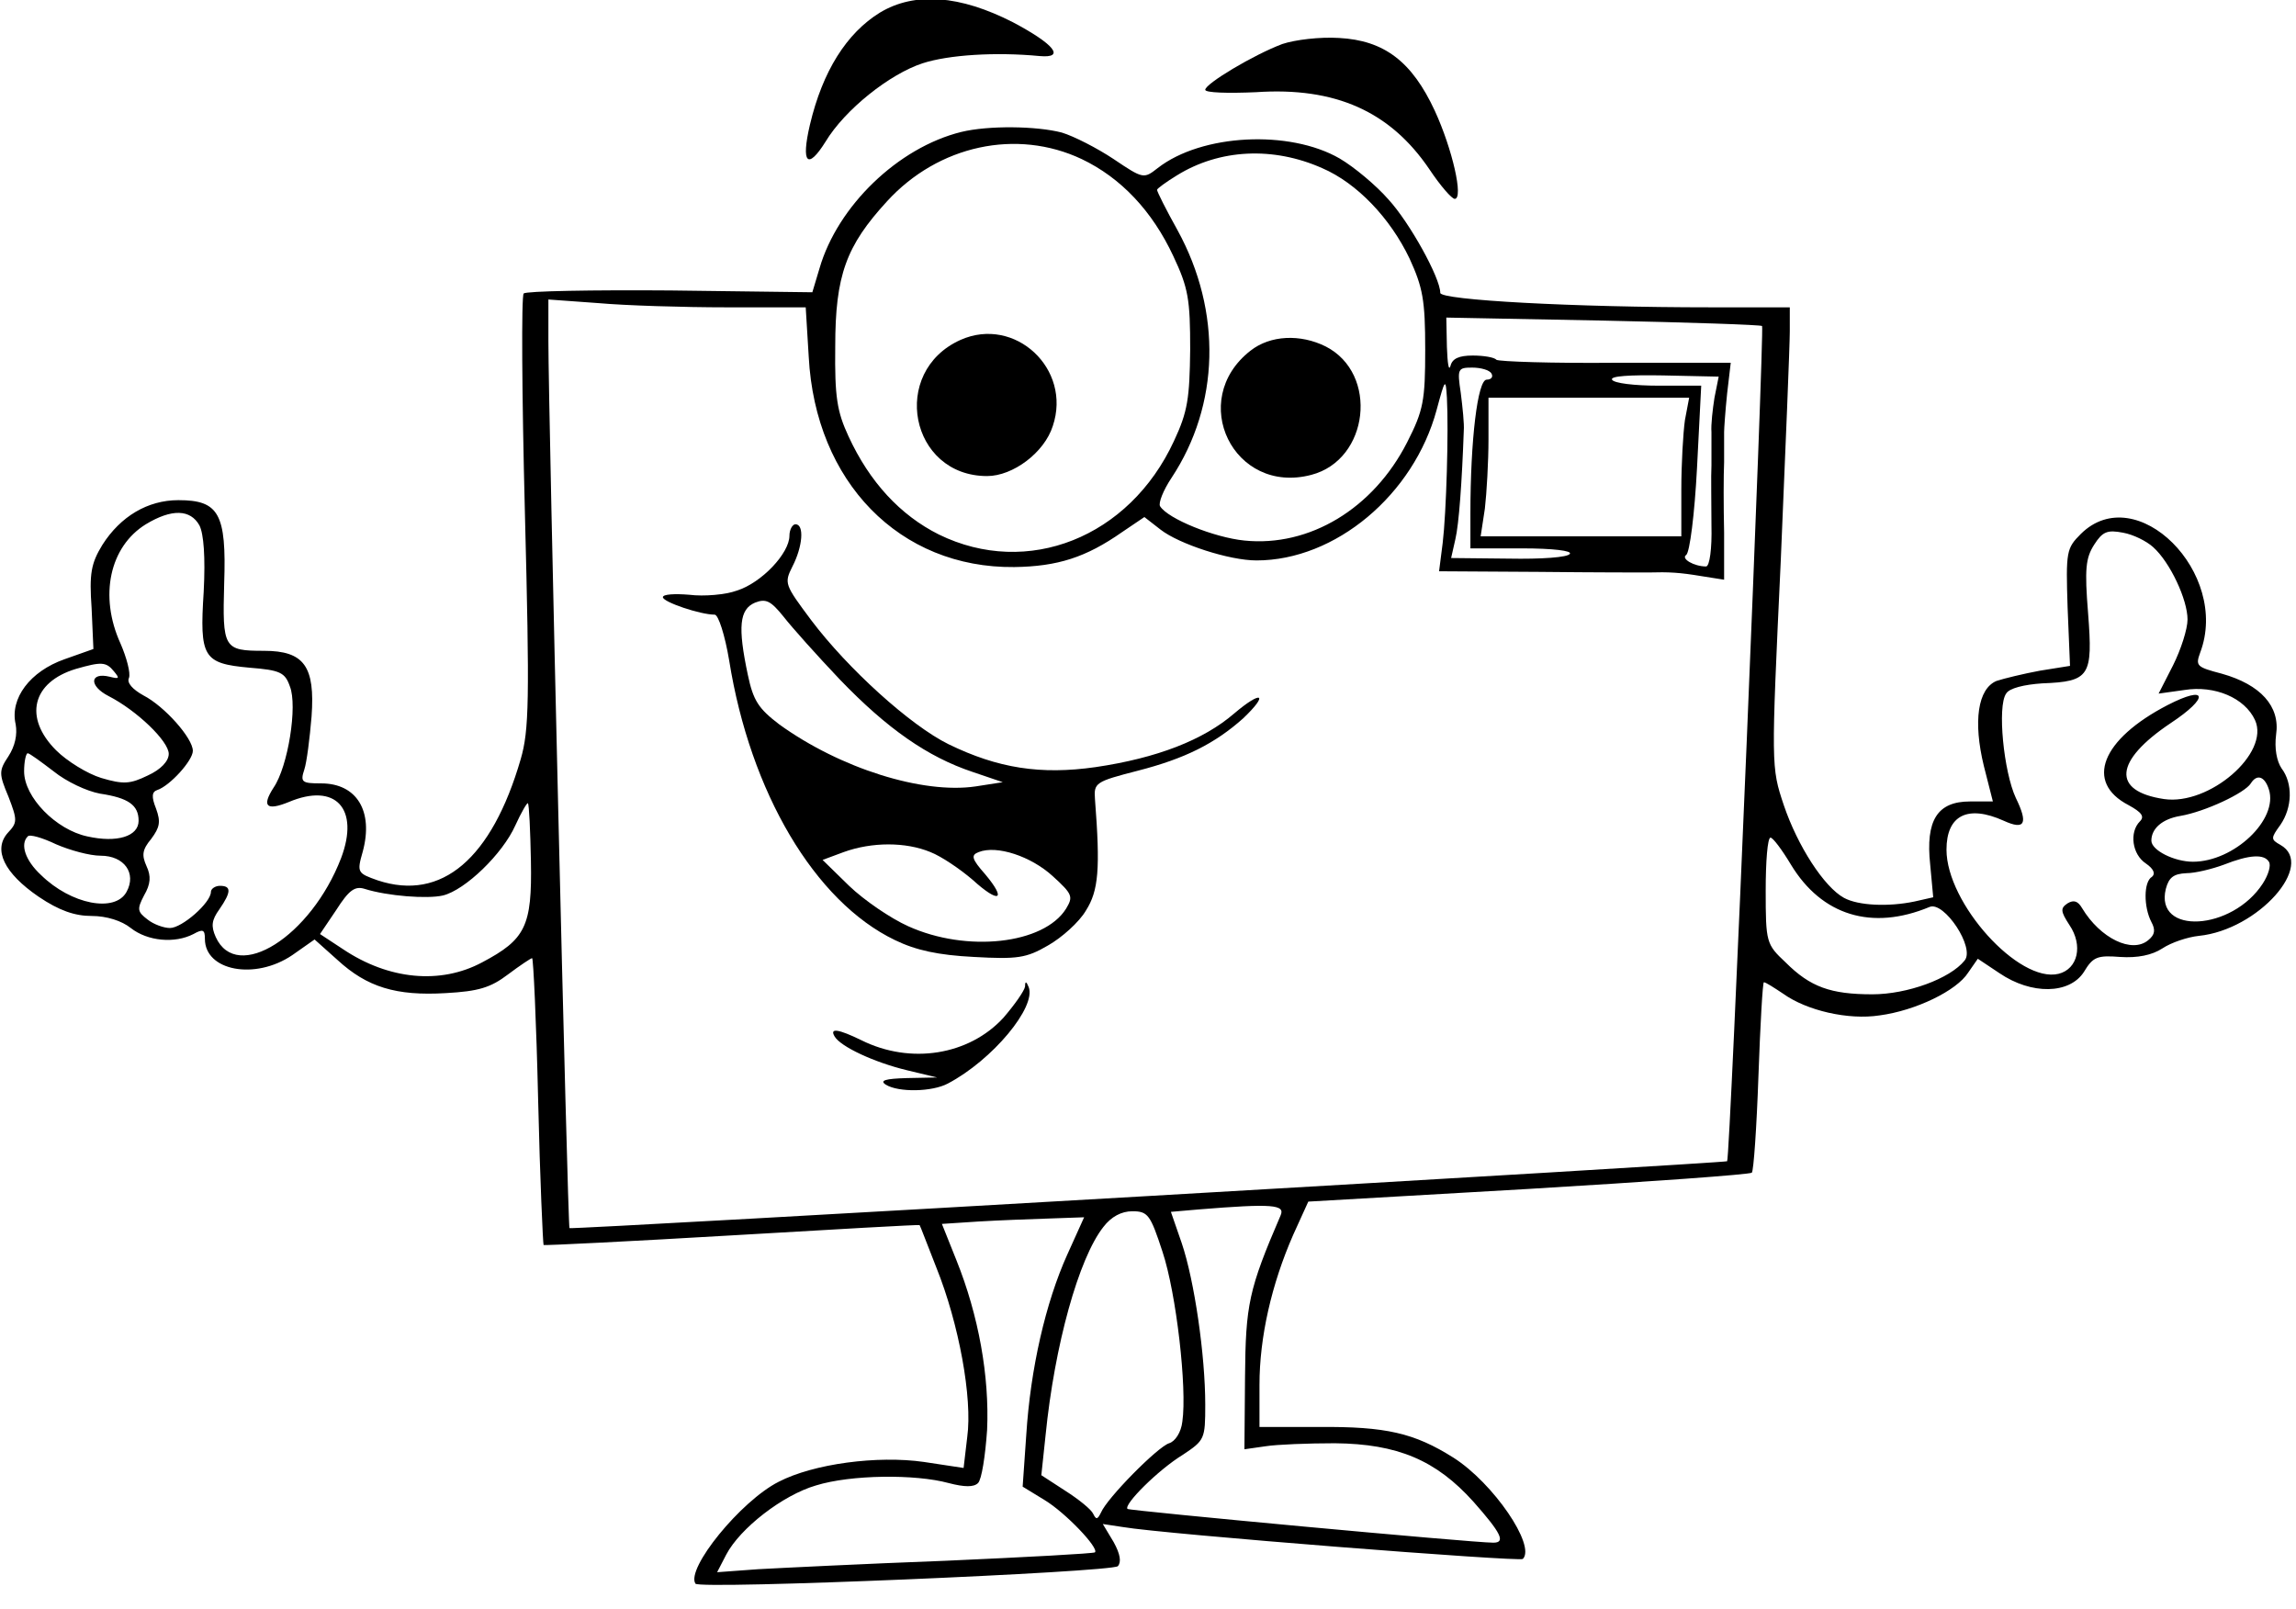<?xml version="1.0" standalone="no"?>
<!DOCTYPE svg PUBLIC "-//W3C//DTD SVG 20010904//EN"
 "http://www.w3.org/TR/2001/REC-SVG-20010904/DTD/svg10.dtd">
<svg version="1.0" xmlns="http://www.w3.org/2000/svg"
 width="381pt" height="267pt" viewBox="0 0 381 267"
 preserveAspectRatio="xMidYMid meet">
<g transform="translate(0,267) scale(0.1,-0.1)"
fill="#000000" stroke="none">
<path d="M1460 2649 c-55 -34 -95 -97 -116 -186 -15 -64 -4 -76 26 -28 32 53
106 112 161 130 43 14 121 19 194 12 44 -4 24 20 -44 56 -88 45 -163 51 -221
16z"/>
<path d="M2128 2597 c-48 -18 -128 -66 -128 -76 0 -5 38 -6 84 -4 132 9 223
-32 288 -128 18 -27 37 -49 42 -49 15 0 -4 83 -33 146 -38 82 -84 117 -159
121 -32 2 -73 -3 -94 -10z"/>
<path d="M1595 2451 c-105 -26 -205 -123 -235 -226 l-12 -40 -235 3 c-130 1
-240 -1 -244 -5 -4 -4 -3 -168 2 -363 8 -312 7 -362 -7 -410 -48 -165 -131
-236 -237 -201 -34 12 -35 13 -25 48 18 67 -10 113 -69 113 -32 0 -35 2 -28
23 4 12 9 52 12 88 6 83 -12 109 -79 109 -67 0 -69 4 -66 112 4 116 -9 138
-76 138 -51 0 -96 -27 -126 -74 -19 -31 -22 -48 -18 -105 l3 -68 -48 -17 c-57
-20 -91 -65 -81 -108 3 -17 -1 -36 -12 -53 -16 -24 -16 -29 0 -67 15 -39 15
-43 -1 -60 -25 -28 -6 -67 51 -106 34 -23 60 -32 88 -32 25 0 50 -8 65 -20 28
-22 73 -26 104 -10 16 9 19 7 19 -8 0 -53 83 -69 145 -27 l37 26 38 -34 c49
-45 97 -60 180 -55 54 3 74 9 103 31 20 15 38 27 40 27 2 0 7 -106 10 -236 3
-130 8 -238 9 -240 2 -1 143 6 313 16 170 10 310 18 311 17 1 -1 13 -33 28
-71 37 -92 60 -216 51 -281 l-6 -51 -66 10 c-77 11 -183 -3 -241 -33 -63 -32
-154 -144 -138 -169 6 -10 689 19 701 29 6 7 4 20 -7 40 l-18 30 33 -5 c70
-12 658 -58 664 -53 22 22 -49 126 -115 168 -65 41 -112 52 -224 51 l-98 0 0
70 c0 79 20 167 56 249 l25 55 365 21 c202 12 368 24 371 27 3 3 8 75 11 161
3 85 7 155 9 155 3 0 17 -9 32 -19 39 -28 108 -44 160 -36 60 8 128 41 147 71
l16 23 36 -24 c53 -36 116 -35 140 2 15 25 22 28 60 25 29 -2 53 3 70 14 15
10 42 19 61 21 98 10 194 118 135 151 -16 9 -16 11 0 33 20 29 21 69 2 94 -8
12 -12 33 -9 56 7 47 -26 83 -90 101 -42 11 -44 13 -36 35 50 132 -106 288
-198 197 -24 -24 -25 -29 -22 -122 l4 -97 -50 -8 c-27 -5 -60 -13 -72 -17 -31
-13 -39 -67 -21 -141 l15 -59 -38 0 c-54 0 -74 -31 -66 -105 l5 -54 -31 -7
c-43 -9 -93 -7 -117 6 -33 18 -77 86 -100 154 -21 63 -21 64 -5 405 8 188 15
359 15 381 l0 40 -132 0 c-226 0 -448 12 -448 24 0 25 -51 117 -86 155 -20 23
-57 54 -81 68 -83 48 -229 41 -302 -16 -23 -18 -24 -18 -73 15 -27 18 -66 38
-86 44 -42 11 -122 12 -167 1z m200 -45 c65 -31 117 -86 152 -161 25 -53 28
-72 28 -155 -1 -81 -4 -103 -27 -152 -74 -160 -243 -227 -390 -155 -64 32
-115 87 -150 163 -19 41 -23 65 -22 149 0 118 18 167 86 241 85 93 215 121
323 70z m399 -15 c58 -25 113 -83 145 -150 22 -48 26 -69 26 -151 0 -85 -3
-101 -30 -154 -56 -110 -162 -174 -270 -163 -50 5 -127 36 -140 57 -3 5 5 26
19 47 80 121 84 276 10 411 -19 34 -34 64 -34 67 0 2 15 13 33 24 71 44 160
48 241 12z m-988 -231 l131 0 5 -82 c11 -208 151 -351 341 -349 72 1 119 16
179 58 l37 25 27 -21 c31 -24 114 -51 159 -51 131 0 261 109 299 250 14 52 15
53 17 20 3 -56 -1 -191 -7 -241 l-6 -47 166 -1 c91 -1 173 -1 181 -1 35 1 52
0 88 -6 l38 -6 0 78 c-1 44 -1 96 0 117 0 20 0 43 0 50 0 6 2 35 5 64 l6 51
-191 0 c-105 -1 -194 2 -198 5 -3 4 -21 7 -39 7 -23 0 -34 -5 -37 -17 -3 -10
-5 4 -6 31 l-1 49 260 -5 c143 -3 262 -7 264 -9 4 -4 -53 -1382 -58 -1386 -3
-3 -1918 -114 -1921 -111 -3 3 -35 1353 -35 1472 l0 69 83 -6 c45 -4 141 -7
213 -7z m1269 -110 c3 -5 0 -10 -8 -10 -15 0 -27 -100 -27 -222 l0 -58 86 0
c51 0 83 -4 79 -9 -3 -6 -48 -9 -101 -8 l-96 1 7 31 c6 25 11 96 14 180 1 11
-2 39 -5 63 -6 40 -5 42 19 42 14 0 29 -4 32 -10z m370 -40 c-3 -19 -6 -45 -5
-57 0 -13 0 -38 0 -55 -1 -18 0 -63 0 -100 1 -38 -3 -68 -9 -68 -20 0 -42 13
-33 19 6 4 14 68 18 144 l7 137 -71 0 c-39 0 -74 4 -77 10 -3 6 29 8 85 7 l92
-2 -7 -35z m-49 -37 c-3 -21 -6 -73 -6 -115 l0 -78 -166 0 -167 0 7 46 c3 26
6 78 6 115 l0 69 166 0 167 0 -7 -37z m-2465 -175 c7 -14 10 -52 7 -110 -7
-109 -1 -119 76 -126 51 -4 59 -8 67 -31 13 -32 -3 -133 -27 -168 -20 -31 -12
-39 25 -24 78 33 118 -11 87 -93 -50 -130 -173 -208 -208 -131 -8 18 -7 28 6
46 20 29 20 39 1 39 -8 0 -15 -5 -15 -10 0 -18 -48 -60 -68 -60 -10 0 -27 6
-37 14 -17 13 -18 17 -6 40 11 19 12 32 4 49 -8 18 -7 27 8 45 14 19 16 28 8
50 -8 20 -7 28 2 31 21 7 59 49 59 65 0 21 -47 74 -82 92 -18 10 -28 21 -24
29 3 8 -4 34 -14 57 -36 79 -18 161 42 198 43 26 74 25 89 -2z m3242 -36 c28
-25 57 -87 57 -120 0 -16 -11 -50 -24 -76 l-24 -47 43 6 c50 8 100 -13 117
-50 25 -55 -76 -142 -151 -131 -87 13 -83 63 11 126 65 43 61 64 -5 30 -110
-57 -138 -128 -65 -166 22 -12 27 -19 19 -27 -18 -18 -13 -55 10 -70 13 -9 16
-17 10 -22 -14 -8 -14 -50 -1 -75 7 -13 6 -21 -5 -30 -27 -23 -80 3 -110 53
-7 12 -14 14 -24 8 -12 -8 -12 -13 3 -36 23 -34 14 -73 -18 -81 -66 -16 -186
117 -186 206 0 57 35 75 95 48 35 -16 41 -5 20 38 -20 43 -31 152 -16 173 5 9
30 15 60 17 79 3 84 12 76 116 -6 74 -4 92 10 114 14 22 22 25 48 20 17 -3 39
-14 50 -24z m-3384 -206 c10 -12 9 -13 -7 -9 -33 8 -35 -15 -2 -32 47 -24 100
-75 100 -96 0 -12 -13 -26 -35 -36 -29 -14 -40 -15 -77 -4 -23 7 -57 28 -75
46 -54 54 -40 113 33 135 42 12 50 12 63 -4z m-100 -166 c21 -17 55 -33 77
-37 47 -7 64 -19 64 -45 0 -26 -36 -37 -85 -26 -52 11 -105 65 -105 108 0 16
3 30 6 30 3 0 22 -14 43 -30z m3676 -30 c16 -50 -58 -120 -126 -120 -31 0 -69
19 -69 35 0 20 18 36 48 41 41 7 107 38 117 54 10 16 23 12 30 -10z m-2884
-119 c2 -108 -9 -130 -81 -168 -69 -37 -155 -29 -231 22 l-38 25 27 40 c21 33
31 40 47 35 38 -12 104 -17 130 -11 37 9 99 69 120 116 10 22 20 39 21 37 2
-2 4 -45 5 -96z m-714 9 c39 0 60 -29 43 -60 -19 -35 -92 -21 -142 28 -26 24
-35 51 -22 64 3 4 24 -2 47 -13 23 -10 56 -19 74 -19z m2805 -15 c51 -84 134
-110 230 -70 24 10 76 -68 58 -89 -24 -30 -95 -56 -153 -56 -69 0 -103 12
-144 53 -32 30 -33 33 -33 119 0 48 3 88 8 88 4 0 19 -20 34 -45z m793 5 c4
-6 -1 -22 -10 -36 -51 -79 -180 -86 -161 -9 5 19 13 25 34 26 15 0 43 7 62 14
43 17 67 18 75 5z m-1640 -587 c-53 -123 -58 -148 -59 -268 l-1 -120 35 5 c19
3 71 5 115 5 104 -1 168 -28 230 -97 46 -52 54 -68 33 -68 -35 0 -604 53 -607
56 -7 7 51 65 92 90 36 24 37 26 37 83 0 82 -18 206 -39 268 l-18 52 46 4
c123 10 144 8 136 -10z m-196 -60 c23 -69 41 -227 33 -282 -2 -18 -12 -33 -22
-36 -19 -6 -103 -91 -113 -115 -6 -12 -8 -12 -13 -2 -3 7 -24 24 -46 38 l-40
26 7 66 c15 150 55 294 96 346 13 17 30 26 48 26 26 0 30 -6 50 -67z m-158 -5
c-36 -80 -61 -189 -68 -299 l-6 -86 36 -22 c35 -21 91 -80 84 -87 -2 -2 -113
-8 -248 -14 -134 -5 -274 -12 -311 -14 l-68 -5 15 29 c23 44 94 99 149 115 58
18 165 19 220 4 27 -7 42 -7 49 0 6 6 12 45 15 88 4 89 -14 190 -51 282 l-24
60 61 4 c33 2 87 4 118 5 l57 2 -28 -62z"/>
<path d="M1594 2106 c-118 -53 -84 -226 44 -226 43 0 95 39 109 83 32 95 -63
183 -153 143z"/>
<path d="M2075 2088 c-105 -82 -28 -240 101 -206 96 25 112 168 24 213 -42 21
-92 19 -125 -7z"/>
<path d="M1310 1781 c0 -29 -46 -78 -87 -91 -19 -7 -55 -10 -79 -7 -24 2 -44
1 -44 -4 0 -8 62 -29 86 -29 6 0 17 -34 24 -76 35 -219 142 -400 275 -464 35
-17 72 -25 131 -28 72 -4 87 -2 123 19 23 13 52 39 63 58 21 33 24 69 15 185
-2 27 1 29 71 47 78 20 128 45 175 87 43 41 31 47 -15 8 -51 -44 -128 -74
-230 -89 -91 -13 -162 -2 -244 38 -63 31 -167 125 -228 206 -44 59 -45 61 -31
89 17 33 20 70 5 70 -5 0 -10 -9 -10 -19z m84 -239 c78 -81 145 -128 220 -153
l50 -17 -45 -7 c-88 -13 -225 30 -326 103 -34 26 -43 39 -52 82 -17 80 -14
109 12 120 18 7 26 3 47 -23 14 -18 56 -65 94 -105z m150 -286 c18 -7 49 -28
70 -46 44 -40 57 -34 21 9 -23 26 -24 32 -11 37 30 12 87 -7 123 -40 33 -30
34 -34 22 -54 -37 -59 -165 -73 -262 -29 -29 13 -73 43 -98 67 l-44 43 35 13
c47 17 103 17 144 0z"/>
<path d="M1701 1033 c-1 -7 -17 -30 -36 -52 -57 -62 -154 -78 -236 -37 -37 18
-53 21 -44 6 10 -17 66 -43 120 -56 l50 -12 -50 -1 c-36 -1 -46 -4 -35 -11 21
-13 77 -12 103 2 74 39 147 127 134 160 -4 10 -6 10 -6 1z"/>
</g>
</svg>
